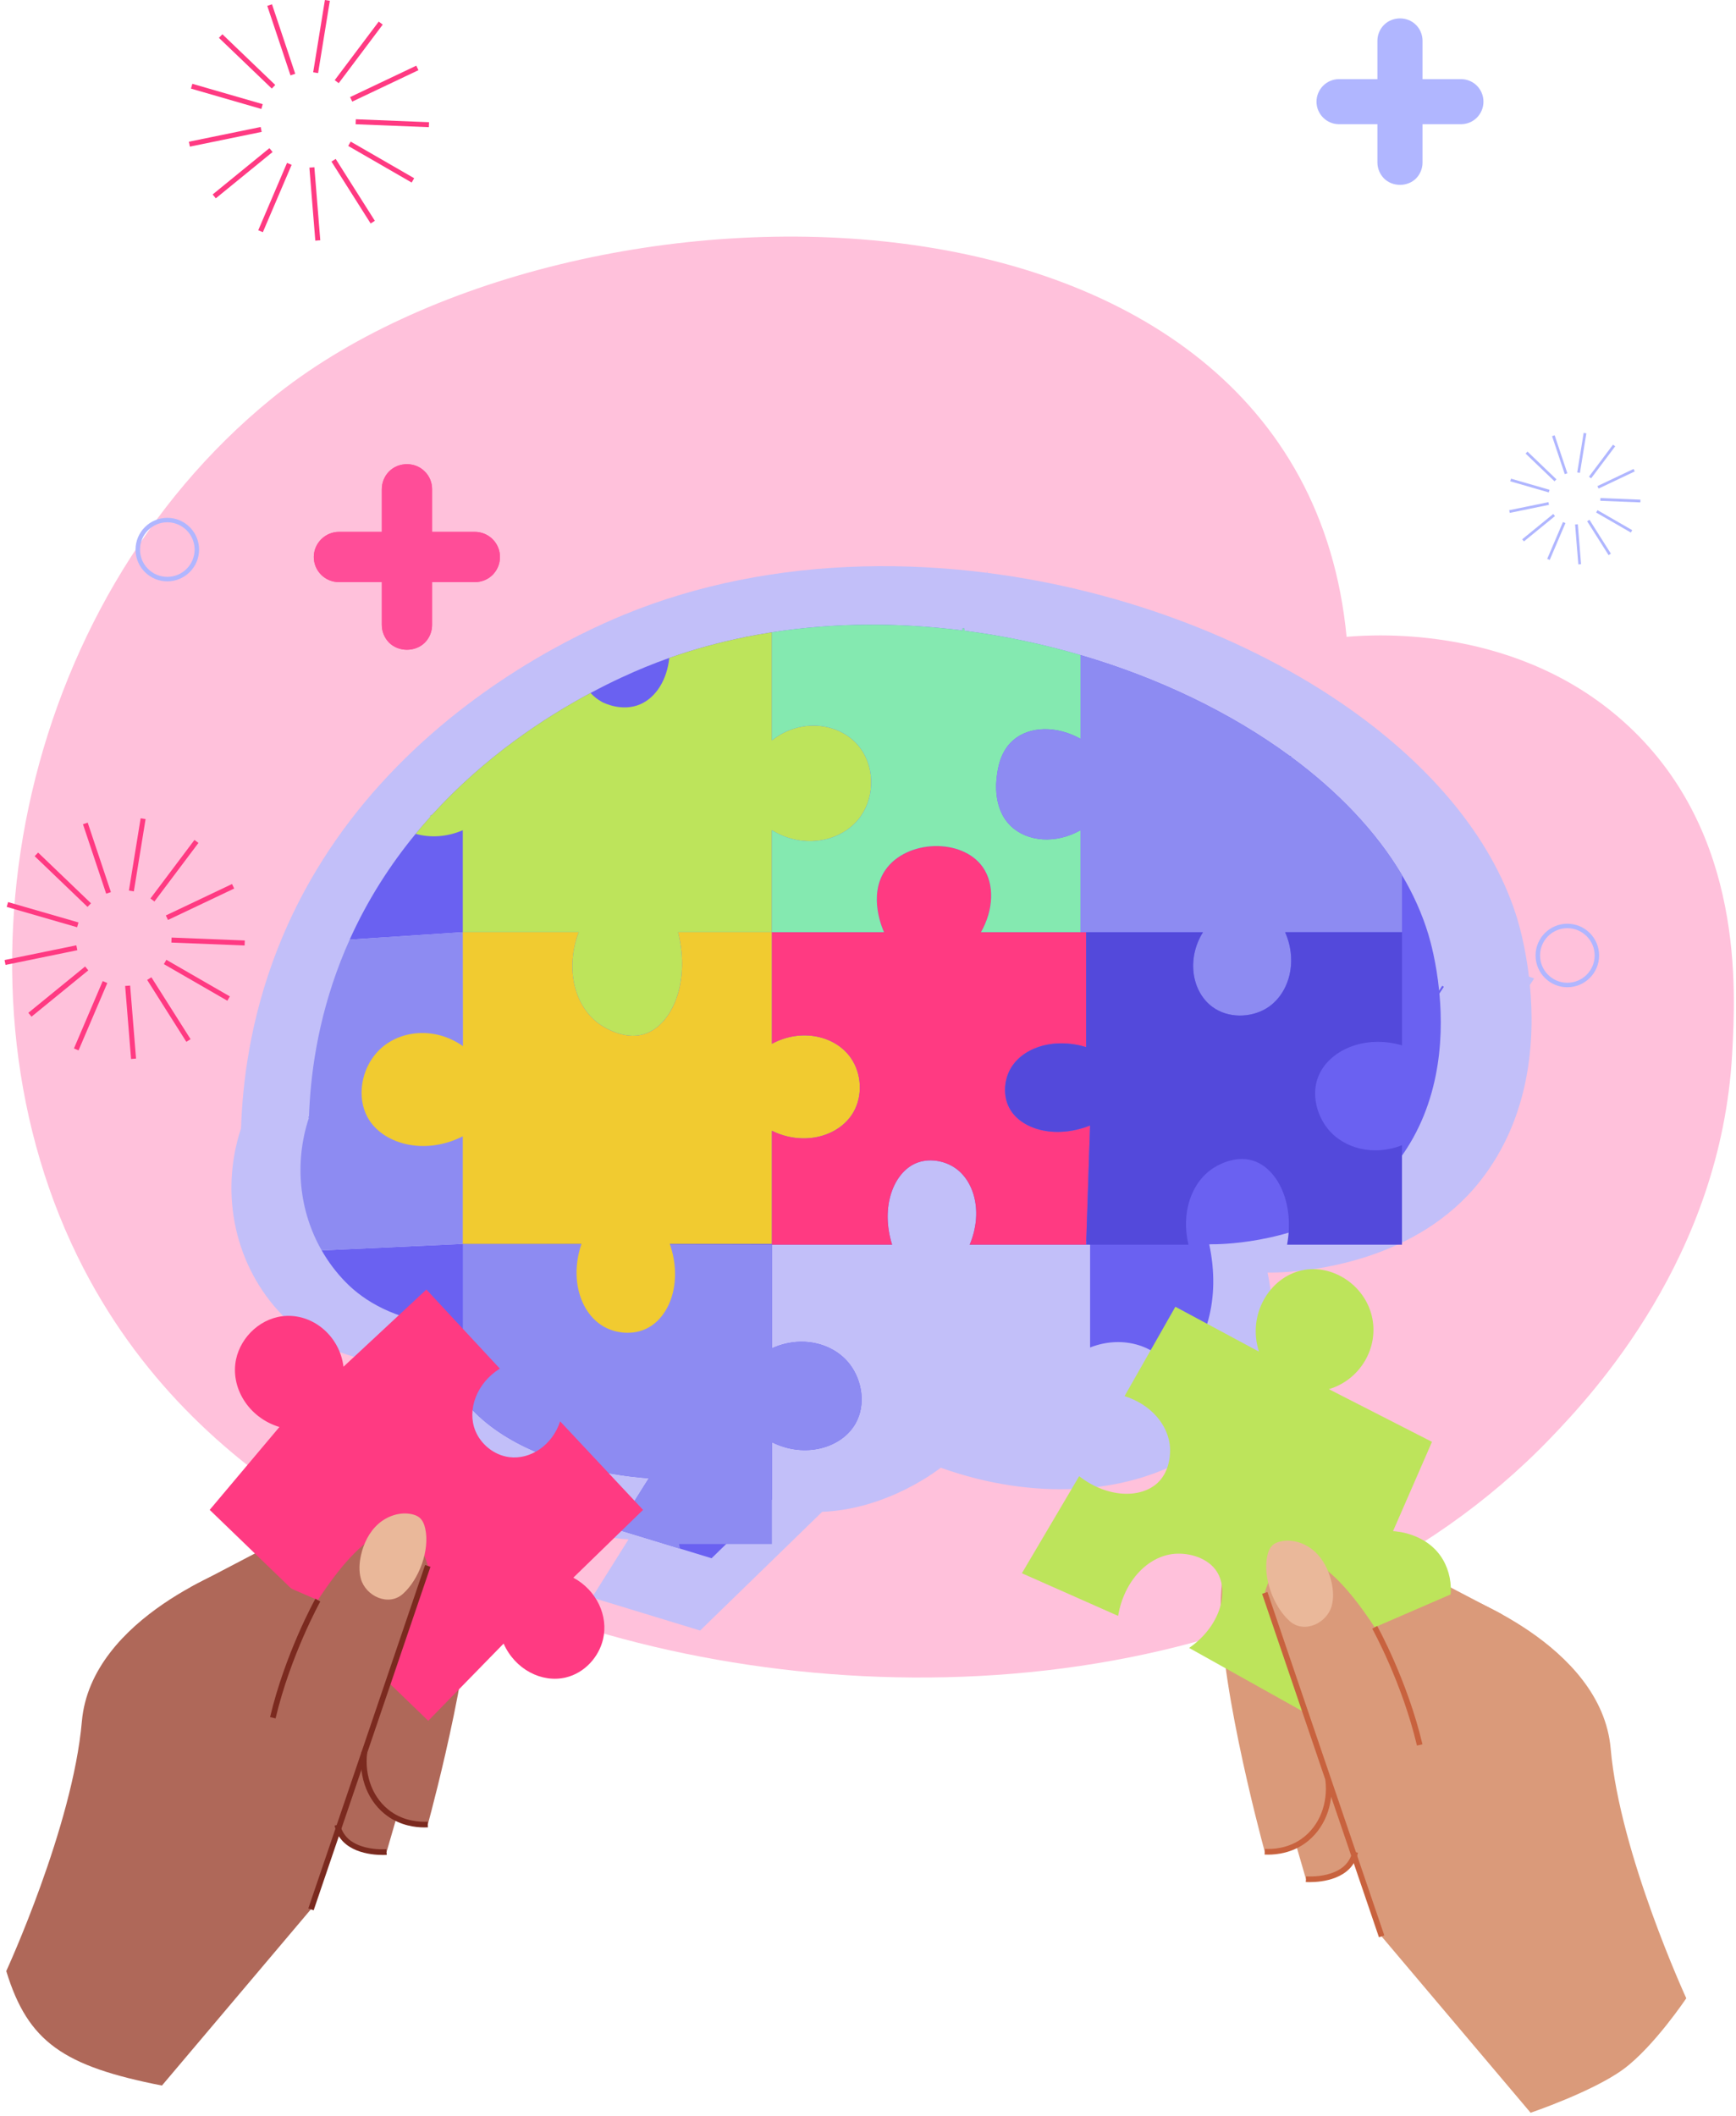 <svg width="316" height="385" viewBox="0 0 316 385" fill="none" xmlns="http://www.w3.org/2000/svg">
<g style="mix-blend-mode:multiply" opacity="0.4">
<path d="M102.655 295C80.38 287.637 37.341 273.407 15.258 230.879C-10.999 180.31 3.367 110.105 49.376 72.585C103.908 28.113 236.644 27.331 245.116 115.874C250.554 115.407 276.749 113.727 296.477 132.161C317.492 151.799 315.944 180.035 315.302 191.72C313.273 228.664 289.924 253.669 282.265 261.64C236.6 309.154 159.134 313.671 102.655 295Z" fill="#FF63A5"/>
</g>
<path d="M279.255 178.025L278.311 177.693C277.683 172.445 276.611 168.604 276.227 167.328C272.043 153.428 261.645 140.684 247.471 130.271V130.268C229.384 116.981 205.139 107.492 179.768 104.244C179.689 103.952 179.641 103.791 179.641 103.791L179.675 104.23C164.66 102.316 149.258 102.594 134.507 105.561C127.36 106.998 120.365 109.066 113.64 111.827C105.034 115.359 85.399 124.739 69.118 142.817H69.114C61.796 150.945 55.153 160.822 50.498 172.723C45.428 185.684 44.138 197.382 43.873 205.308C39.888 217.391 42.85 230.509 51.422 239.33C55.582 243.61 61.693 246.93 70.563 248.186C70.552 248.189 70.542 248.192 70.542 248.192C71.232 278.095 114.419 280.078 114.419 280.078L107.767 290.682L127.443 296.684L149.653 275.084C161.89 274.604 171.237 267.055 171.237 267.055C205.17 279.162 237.207 262.038 230.73 231.545C230.73 231.545 246.342 232.046 259.681 223.602H259.695H259.688C263.179 221.386 266.516 218.574 269.372 214.969C278.613 203.312 279.44 189.155 278.479 179.226C278.987 178.464 279.258 178.012 279.258 178.012L279.255 178.025Z" fill="#C2BFF9"/>
<path d="M262.016 180.773C262.819 189.467 262.029 201.741 254.007 211.869C251.498 215.021 248.576 217.49 245.514 219.425V219.599C245.514 219.599 245.412 219.599 245.257 219.593C234.338 226.38 221.815 226.428 220.281 226.397V226.435L220.112 226.397C222.254 236.466 219.601 244.866 213.879 250.871C213.734 250.418 213.542 249.976 213.319 249.557C210.923 245.006 204.545 242.773 198.428 245.181V226.472L197.724 225.828C197.717 226.044 197.71 226.26 197.707 226.472H176.507C178.968 220.642 177.413 214.746 173.609 212.353C171.701 211.149 169.02 210.703 166.775 211.629C162.673 213.327 160.218 219.548 162.384 226.472H140.511V245.335C145.794 242.907 151.722 244.307 154.74 248.309C156.937 251.231 157.64 255.617 155.739 258.992C153.222 263.461 146.539 265.426 140.511 262.415V272.844L132.177 280.949L129.526 283.531L123.773 281.772L112.267 278.267L118.106 268.966C118.106 268.966 84.486 267.419 80.088 245.315C79.814 243.957 79.653 242.52 79.618 240.997C79.618 240.997 79.625 240.997 79.639 240.99C71.86 239.886 66.502 236.974 62.853 233.225C61.171 231.493 59.733 229.573 58.559 227.518L84.246 226.332V169.616L63.653 170.964C66.945 163.645 71.095 157.266 75.653 151.727C76.546 150.643 77.452 149.594 78.369 148.579L78.293 148.428C78.293 148.428 78.434 148.356 78.664 148.246C88.255 137.696 99.13 130.563 107.492 126.094C111.525 123.933 114.979 122.397 117.419 121.395C118.871 120.799 120.34 120.239 121.82 119.715C126.344 118.113 130.989 116.851 135.712 115.901L135.853 115.795C135.853 115.795 135.874 115.829 135.898 115.86C137.429 115.555 138.966 115.284 140.511 115.047C151.939 113.27 163.716 113.264 175.233 114.718C175.182 114.519 175.144 114.402 175.144 114.395L175.47 114.296C175.47 114.296 175.518 114.478 175.597 114.766C182.775 115.692 189.846 117.194 196.67 119.19C210.93 123.36 224.087 129.705 234.791 137.569L234.952 137.515C234.952 137.515 234.986 137.6 235.021 137.737C243.558 144.045 250.509 151.322 255.195 159.224C257.272 162.722 258.899 166.351 260.018 170.069C260.378 171.276 261.446 175.09 261.964 180.251C262.318 179.709 262.517 179.387 262.527 179.366L262.819 179.534C262.805 179.565 262.524 180.028 262.016 180.773Z" fill="#6A61F1"/>
<path d="M84.246 226.332L58.559 227.518H58.555C54.474 220.385 53.519 211.612 56.228 203.388V203.381L56.097 203.281C56.142 203.22 56.197 203.172 56.245 203.113C56.492 196.165 57.649 186.027 62.039 174.802C62.551 173.495 63.09 172.216 63.653 170.964L84.242 169.616V226.332H84.246Z" fill="#8D8BF2"/>
<path d="M155.742 258.992C153.226 263.458 146.542 265.426 140.511 262.415V280.949H123.598C123.667 281.223 123.725 281.501 123.773 281.775L112.27 278.267L118.106 268.966C118.106 268.966 84.486 267.419 80.092 245.315C81.527 245.582 82.945 246.155 84.246 247.043V226.332L140.511 226.472V245.335C145.794 242.907 151.726 244.307 154.74 248.309C156.94 251.234 157.64 255.617 155.742 258.996V258.992Z" fill="#8D8BF2"/>
<path d="M84.246 169.616H105.343C102.93 176.105 104.457 182.734 108.796 186.099C109.112 186.342 113.259 189.467 117.344 188.133C122.287 186.517 125.713 178.838 123.43 169.616H140.511V189.919C145.883 187.018 152.103 188.448 154.908 192.54C156.865 195.393 157.057 199.395 155.344 202.372C152.828 206.745 146.357 208.638 140.508 205.754V226.332H121.92C124.305 233.184 121.992 239.666 117.67 241.748C115.222 242.928 112.226 242.65 110.018 241.443C105.724 239.097 103.623 232.814 105.844 226.332H84.242V206.759C77.102 210.363 69.451 208.076 66.866 203.223C64.916 199.56 65.764 194.546 68.719 191.37C72.451 187.361 79.158 186.716 84.276 190.358C84.266 183.444 84.252 176.53 84.242 169.619L84.246 169.616Z" fill="#F1CB30"/>
<path d="M156.751 148.428C156.69 148.52 156.624 148.61 156.559 148.699C156.508 148.771 156.453 148.846 156.398 148.915C156.374 148.949 156.35 148.976 156.326 149.007C156.267 149.079 156.209 149.155 156.147 149.223C156.079 149.306 156.006 149.391 155.927 149.474C155.77 149.645 155.608 149.813 155.437 149.978C155.375 150.036 155.313 150.095 155.251 150.149C155.227 150.173 155.2 150.197 155.176 150.221C155.066 150.317 154.956 150.41 154.843 150.506C154.548 150.746 154.235 150.976 153.912 151.189C153.727 151.309 153.535 151.425 153.343 151.535C153.15 151.648 152.951 151.751 152.752 151.847C152.653 151.895 152.55 151.943 152.447 151.988C152.141 152.128 151.825 152.255 151.506 152.368C151.4 152.41 151.29 152.444 151.183 152.478C151.074 152.516 150.964 152.547 150.854 152.581C150.634 152.643 150.415 152.701 150.191 152.753C149.968 152.801 149.738 152.849 149.508 152.886C149.282 152.927 149.055 152.955 148.825 152.982C146.103 153.288 143.161 152.711 140.511 151.065V169.616H123.43C125.709 178.838 122.283 186.514 117.344 188.133C113.255 189.463 109.112 186.339 108.793 186.095C104.457 182.734 102.923 176.105 105.343 169.613H84.242V151.062C81.335 152.317 78.297 152.464 75.657 151.724C76.549 150.64 77.452 149.594 78.369 148.575L78.293 148.424C78.293 148.424 78.434 148.352 78.667 148.243C88.258 137.693 99.133 130.559 107.495 126.091C108.113 126.759 108.824 127.315 109.61 127.74C109.788 127.836 113.207 129.609 116.582 128.128C119.407 126.883 121.422 123.7 121.823 119.715C126.348 118.113 130.996 116.851 135.716 115.901L135.856 115.795C135.856 115.795 135.874 115.829 135.901 115.86C137.432 115.555 138.97 115.284 140.515 115.047V134.706C143.134 132.607 146.292 131.784 149.23 132.079C149.604 132.116 149.975 132.171 150.336 132.243L150.391 132.254C150.524 132.284 150.662 132.312 150.796 132.346C151.197 132.442 151.592 132.562 151.976 132.703C151.98 132.703 151.983 132.706 151.987 132.706C152.158 132.768 152.33 132.837 152.498 132.912C152.587 132.95 152.67 132.984 152.752 133.022C152.92 133.097 153.089 133.18 153.25 133.265C153.332 133.31 153.415 133.355 153.494 133.396C153.497 133.399 153.501 133.399 153.501 133.403C153.662 133.492 153.823 133.584 153.974 133.684C154.132 133.783 154.283 133.886 154.434 133.989C155.038 134.421 155.595 134.918 156.092 135.481C159.288 139.113 159.309 144.696 156.755 148.424L156.751 148.428Z" fill="#BDE45B"/>
<path d="M183.763 194.796C182.778 196.772 182.596 199.43 183.709 201.563C185.734 205.445 191.926 207.338 198.425 204.79C198.184 212.02 197.947 219.246 197.707 226.476H176.507C178.971 220.645 177.416 214.75 173.613 212.356C171.701 211.152 169.023 210.71 166.775 211.636C162.676 213.33 160.218 219.551 162.388 226.476H140.515V205.757C146.364 208.642 152.831 206.745 155.347 202.376C157.057 199.402 156.868 195.403 154.911 192.543C152.103 188.455 145.887 187.021 140.515 189.919V169.619H160.919C160.761 169.287 157.898 163.017 161.162 158.298C164.99 152.766 175.116 152.416 178.892 157.773C181.1 160.905 180.863 165.596 178.57 169.623H197.711V190.53C191.542 188.661 185.768 190.791 183.767 194.8L183.763 194.796Z" fill="#FF3A82"/>
<path d="M181.467 141.105C181.333 142.134 180.677 147.118 184.004 150.311C187.011 153.198 192.208 153.6 196.67 151.065V169.616H178.563C180.859 165.586 181.093 160.901 178.889 157.767C175.113 152.413 164.99 152.763 161.162 158.291C157.891 163.01 160.757 169.28 160.915 169.613H140.515V151.062C143.161 152.708 146.107 153.284 148.829 152.979C149.059 152.955 149.285 152.924 149.512 152.883C149.742 152.842 149.972 152.794 150.195 152.749C150.418 152.698 150.638 152.639 150.857 152.578C150.967 152.543 151.077 152.512 151.187 152.475C151.293 152.44 151.403 152.406 151.51 152.365C151.832 152.252 152.145 152.128 152.45 151.984C152.557 151.936 152.66 151.888 152.756 151.844C152.958 151.744 153.154 151.641 153.346 151.531C153.538 151.422 153.731 151.305 153.916 151.185C154.242 150.972 154.551 150.743 154.846 150.503C154.96 150.407 155.069 150.314 155.179 150.218C155.203 150.194 155.231 150.17 155.255 150.146C155.317 150.091 155.378 150.033 155.44 149.974C155.612 149.81 155.773 149.642 155.931 149.47C156.007 149.388 156.082 149.302 156.151 149.22C156.212 149.151 156.271 149.079 156.329 149.004C156.353 148.973 156.377 148.946 156.401 148.911C156.456 148.843 156.511 148.771 156.563 148.695C156.628 148.606 156.693 148.517 156.755 148.424C159.312 144.7 159.288 139.113 156.092 135.481C155.595 134.918 155.038 134.418 154.434 133.989C154.283 133.883 154.132 133.78 153.974 133.684C153.82 133.584 153.659 133.492 153.501 133.402C153.501 133.399 153.497 133.399 153.494 133.396C153.171 133.217 152.842 133.053 152.498 132.909C152.33 132.837 152.158 132.768 151.987 132.703C151.983 132.703 151.98 132.699 151.976 132.699C151.465 132.514 150.933 132.363 150.391 132.25L150.336 132.24C149.972 132.171 149.601 132.116 149.23 132.075C146.292 131.787 143.134 132.61 140.515 134.706V115.04C151.942 113.264 163.72 113.257 175.237 114.711C175.185 114.509 175.147 114.392 175.147 114.385L175.473 114.286C175.473 114.286 175.521 114.467 175.6 114.756C182.778 115.682 189.85 117.184 196.674 119.176V134.421C192.318 132.013 187.426 132.106 184.464 134.651C182.047 136.726 181.639 139.823 181.47 141.092L181.467 141.105Z" fill="#84E9B0"/>
<path d="M255.198 169.616H233.926C236.349 175.103 234.578 181.04 230.476 183.503C227.657 185.19 223.583 185.331 220.696 183.211C216.992 180.495 215.904 174.544 218.973 169.616H196.677V151.065C192.215 153.596 187.018 153.195 184.011 150.311C180.684 147.118 181.336 142.134 181.474 141.105C181.642 139.836 182.05 136.743 184.467 134.665C187.429 132.12 192.318 132.027 196.677 134.435V119.19C210.937 123.36 224.094 129.705 234.798 137.569L234.959 137.515C234.959 137.515 234.993 137.604 235.028 137.738C243.561 144.048 250.516 151.322 255.202 159.228V169.619L255.198 169.616Z" fill="#8D8BF2"/>
<path d="M239.919 195.99C238.721 199.152 239.675 202.815 241.608 205.277C244.557 209.036 250.083 210.401 255.198 208.378V226.472H234.286C235.68 218.893 232.535 212.586 228.087 211.187C224.62 210.096 221.256 212.263 220.765 212.593C216.793 215.244 214.97 220.735 216.33 226.472H197.707C197.951 219.243 198.184 212.017 198.428 204.787C191.926 207.335 185.734 205.445 183.708 201.56C182.596 199.426 182.778 196.772 183.763 194.796C185.761 190.787 191.538 188.657 197.711 190.526V169.619H218.973C215.904 174.548 216.996 180.498 220.696 183.214C223.583 185.334 227.654 185.19 230.476 183.503C234.581 181.04 236.353 175.103 233.929 169.616H255.205V190.207C248.261 188.177 241.739 191.209 239.926 195.99H239.919Z" fill="#5349DB"/>
<g style="mix-blend-mode:multiply">
<path d="M284.499 94.985L281.635 101.688L282.092 101.883L284.957 95.18L284.499 94.985Z" fill="#B0B6FF"/>
<path d="M282.733 93.519L277.082 98.127L277.397 98.513L283.048 93.904L282.733 93.519Z" fill="#B0B6FF"/>
<path d="M281.859 91.369L274.713 92.834L274.813 93.322L281.959 91.856L281.859 91.369Z" fill="#B0B6FF"/>
<path d="M275.05 87.097L274.911 87.574L281.919 89.6L282.057 89.122L275.05 87.097Z" fill="#B0B6FF"/>
<path d="M282.965 87.576L277.703 82.531L278.05 82.171L283.312 87.219L282.965 87.576Z" fill="#B0B6FF"/>
<path d="M282.991 79.205L282.519 79.362L284.83 86.275L285.302 86.117L282.991 79.205Z" fill="#B0B6FF"/>
<path d="M288.269 78.769L287.099 85.963L287.59 86.043L288.76 78.849L288.269 78.769Z" fill="#B0B6FF"/>
<path d="M289.628 87.037L289.23 86.739L293.61 80.912L294.009 81.21L289.628 87.037Z" fill="#B0B6FF"/>
<path d="M297.357 85.327L290.768 88.453L290.981 88.902L297.571 85.776L297.357 85.327Z" fill="#B0B6FF"/>
<path d="M291.318 90.624L291.298 91.121L298.587 91.412L298.606 90.915L291.318 90.624Z" fill="#B0B6FF"/>
<path d="M290.79 92.825L290.541 93.255L296.86 96.897L297.109 96.466L290.79 92.825Z" fill="#B0B6FF"/>
<path d="M289.327 94.581L288.906 94.846L292.806 101.005L293.227 100.739L289.327 94.581Z" fill="#B0B6FF"/>
<path d="M287.207 95.389L286.711 95.43L287.3 102.694L287.796 102.654L287.207 95.389Z" fill="#B0B6FF"/>
<path d="M18.696 178.51L13.46 190.768L14.297 191.124L19.533 178.866L18.696 178.51Z" fill="#FF3A82"/>
<path d="M15.495 175.856L5.161 184.283L5.736 184.988L16.07 176.561L15.495 175.856Z" fill="#FF3A82"/>
<path d="M13.894 172.003L0.827 174.681L1.01 175.571L14.077 172.894L13.894 172.003Z" fill="#FF3A82"/>
<path d="M1.473 164.139L1.22 165.012L14.034 168.717L14.287 167.844L1.473 164.139Z" fill="#FF3A82"/>
<path d="M15.931 165.013L6.309 155.784L6.937 155.129L16.563 164.358L15.931 165.013Z" fill="#FF3A82"/>
<path d="M15.964 149.682L15.101 149.97L19.327 162.611L20.19 162.323L15.964 149.682Z" fill="#FF3A82"/>
<path d="M25.602 148.889L23.465 162.044L24.363 162.19L26.5 149.035L25.602 148.889Z" fill="#FF3A82"/>
<path d="M28.11 164.029L27.383 163.484L35.398 152.828L36.122 153.373L28.11 164.029Z" fill="#FF3A82"/>
<path d="M42.236 160.852L30.187 166.571L30.578 167.392L42.627 161.673L42.236 160.852Z" fill="#FF3A82"/>
<path d="M31.231 170.594L31.194 171.502L44.523 172.035L44.559 171.127L31.231 170.594Z" fill="#FF3A82"/>
<path d="M30.285 174.64L29.83 175.427L41.385 182.087L41.84 181.3L30.285 174.64Z" fill="#FF3A82"/>
<path d="M27.556 177.817L26.787 178.303L33.919 189.565L34.688 189.079L27.556 177.817Z" fill="#FF3A82"/>
<path d="M23.687 179.327L22.78 179.401L23.857 192.685L24.764 192.611L23.687 179.327Z" fill="#FF3A82"/>
<path d="M52.247 29.637L47.009 41.894L47.846 42.251L53.084 29.994L52.247 29.637Z" fill="#FF3A82"/>
<path d="M49.041 26.957L38.706 35.384L39.281 36.088L49.616 27.661L49.041 26.957Z" fill="#FF3A82"/>
<path d="M47.45 23.109L34.383 25.787L34.566 26.677L47.633 23.999L47.45 23.109Z" fill="#FF3A82"/>
<path d="M35.013 15.249L34.76 16.122L47.574 19.827L47.827 18.954L35.013 15.249Z" fill="#FF3A82"/>
<path d="M49.476 16.116L39.85 6.887L40.482 6.232L50.104 15.461L49.476 16.116Z" fill="#FF3A82"/>
<path d="M49.513 0.784L48.651 1.072L52.877 13.713L53.739 13.425L49.513 0.784Z" fill="#FF3A82"/>
<path d="M59.142 -0.001L57.005 13.154L57.903 13.3L60.04 0.144L59.142 -0.001Z" fill="#FF3A82"/>
<path d="M61.655 15.135L60.927 14.586L68.939 3.93L69.667 4.476L61.655 15.135Z" fill="#FF3A82"/>
<path d="M75.776 11.949L63.727 17.668L64.118 18.488L76.167 12.77L75.776 11.949Z" fill="#FF3A82"/>
<path d="M64.769 21.7L64.732 22.608L78.061 23.141L78.097 22.233L64.769 21.7Z" fill="#FF3A82"/>
<path d="M63.837 25.767L63.383 26.554L74.936 33.216L75.391 32.429L63.837 25.767Z" fill="#FF3A82"/>
<path d="M61.102 28.916L60.334 29.402L67.466 40.664L68.234 40.179L61.102 28.916Z" fill="#FF3A82"/>
<path d="M57.224 30.429L56.317 30.503L57.394 43.787L58.3 43.713L57.224 30.429Z" fill="#FF3A82"/>
<path d="M285.3 179.634C282.111 179.634 279.516 177.041 279.516 173.855C279.516 170.669 282.111 168.076 285.3 168.076C288.489 168.076 291.084 170.669 291.084 173.855C291.084 177.041 288.489 179.634 285.3 179.634ZM285.3 168.885C282.557 168.885 280.329 171.115 280.329 173.852C280.329 176.588 282.56 178.818 285.3 178.818C288.039 178.818 290.27 176.588 290.27 173.852C290.27 171.115 288.039 168.885 285.3 168.885Z" fill="#B0B6FF"/>
<path d="M30.455 105.78C27.266 105.78 24.671 103.187 24.671 100.001C24.671 96.815 27.266 94.222 30.455 94.222C33.644 94.222 36.239 96.815 36.239 100.001C36.239 103.187 33.644 105.78 30.455 105.78ZM30.455 95.032C27.712 95.032 25.484 97.261 25.484 99.998C25.484 102.735 27.716 104.964 30.455 104.964C33.194 104.964 35.425 102.735 35.425 99.998C35.425 97.261 33.194 95.032 30.455 95.032Z" fill="#B0B6FF"/>
<path d="M91.008 101.349C91.008 102.573 90.538 103.715 89.68 104.593C88.821 105.451 87.658 105.921 86.432 105.921H78.65V113.716C78.65 114.92 78.18 116.083 77.322 116.94C75.585 118.655 72.564 118.655 70.827 116.94C69.99 116.083 69.499 114.92 69.499 113.716V105.921H61.696C60.491 105.921 59.328 105.451 58.469 104.593C57.59 103.715 57.12 102.573 57.12 101.349C57.12 100.124 57.611 98.982 58.469 98.125C59.328 97.268 60.491 96.777 61.696 96.777H69.499V89.002C69.499 87.798 69.99 86.615 70.827 85.778C72.564 84.022 75.585 84.022 77.301 85.778C78.18 86.615 78.65 87.798 78.65 89.002V96.777H86.432C87.658 96.777 88.821 97.268 89.68 98.125C90.538 98.982 91.008 100.145 91.008 101.349Z" fill="#FF4D98"/>
<path d="M89.68 98.122C88.821 97.264 87.658 96.774 86.432 96.774H78.65V88.999C78.65 87.795 78.18 86.612 77.301 85.775C75.585 84.019 72.561 84.019 70.827 85.775C69.99 86.612 69.499 87.795 69.499 88.999V96.774H61.696C60.491 96.774 59.328 97.264 58.469 98.122C57.611 98.979 57.12 100.142 57.12 101.346C57.12 102.549 57.59 103.712 58.469 104.59C59.328 105.447 60.491 105.917 61.696 105.917H69.499V113.713C69.499 114.917 69.99 116.079 70.827 116.937C72.564 118.652 75.585 118.652 77.322 116.937C78.18 116.079 78.65 114.917 78.65 113.713V105.917H86.432C87.658 105.917 88.821 105.447 89.68 104.59C90.538 103.712 91.008 102.57 91.008 101.346C91.008 100.121 90.538 98.979 89.68 98.122ZM88.248 103.143C87.757 103.633 87.126 103.877 86.429 103.877H76.604V113.713C76.604 114.385 76.34 115.02 75.89 115.489C74.929 116.429 73.213 116.429 72.296 115.51C71.805 115.02 71.541 114.368 71.541 113.713V103.877H61.696C61.023 103.877 60.388 103.633 59.918 103.143C59.427 102.652 59.163 102.021 59.163 101.346C59.163 100.67 59.427 100.039 59.918 99.569C60.388 99.079 61.02 98.815 61.696 98.815H71.541V88.999C71.541 88.327 71.805 87.692 72.276 87.202C72.725 86.753 73.378 86.509 74.074 86.509C74.85 86.53 75.403 86.753 75.873 87.222C76.343 87.672 76.608 88.323 76.608 88.999V98.815H86.432C87.126 98.815 87.761 99.079 88.251 99.569C88.701 100.018 88.966 100.67 88.966 101.346C88.966 102.021 88.701 102.673 88.251 103.143H88.248Z" fill="#FF4D98"/>
<path d="M270.031 18.499C270.031 19.583 269.609 20.616 268.843 21.397C268.064 22.176 267.027 22.601 265.925 22.601H258.94V29.581C258.94 30.664 258.518 31.697 257.752 32.479C256.19 34.022 253.496 34.022 251.934 32.479C251.172 31.7 250.729 30.664 250.729 29.581V22.601H243.743C242.658 22.601 241.625 22.179 240.843 21.397C240.063 20.619 239.638 19.583 239.638 18.499C239.638 17.416 240.081 16.366 240.843 15.601C241.622 14.823 242.658 14.398 243.743 14.398H250.729V7.418C250.729 6.334 251.168 5.282 251.934 4.52C253.496 2.96 256.19 2.96 257.735 4.52C258.514 5.282 258.94 6.334 258.94 7.418V14.398H265.925C267.027 14.398 268.064 14.819 268.843 15.601C269.605 16.363 270.031 17.416 270.031 18.499Z" fill="#B0B6FF"/>
</g>
<path d="M230.218 336.927C230.218 336.927 241.206 338.971 241.34 322.533V297.764C244.306 299.29 247.269 300.82 250.234 302.346C257.951 299.472 265.668 296.595 273.381 293.721C261.357 287.431 249.332 281.137 237.307 274.847C237.307 274.847 229.192 275.324 224.88 281.511C223.168 283.97 222.515 286.642 222.296 289.43C221.201 303.258 229.25 333.347 230.218 336.927Z" fill="#DA9A7A"/>
<path d="M247.79 321.929C247.79 321.929 252.322 341.928 237.726 341.928L233.14 326.096C233.14 326.096 223.13 287.348 228.135 286.515C233.14 285.682 253.571 286.515 259.41 294.431C265.249 302.346 265.665 310.68 265.665 310.68C265.665 310.68 257.323 312.347 253.986 310.68C250.65 309.013 246.198 309.432 246.198 309.432L247.787 321.929H247.79Z" fill="#DA9A7A"/>
<path d="M186.015 286.258L203.529 294.016C204.603 287.63 208.977 283.12 213.81 282.722C216.388 282.509 219.903 283.401 221.54 286.031C223.768 289.615 222.165 295.881 216.457 299.849C223.521 303.794 230.586 307.738 237.647 311.682L246.198 294.016C249.943 299.057 256.805 299.836 260.842 296.554C264.552 293.536 264.988 287.815 262.678 283.826C259.829 278.912 253.969 278.613 253.571 278.599C255.933 273.184 258.298 267.765 260.66 262.35L241.893 252.767C247.677 251.039 251.082 245.075 249.699 239.416C248.305 233.709 242.449 229.964 236.998 231.14C231.059 232.423 226.992 239.251 229.171 245.939C224.098 243.216 219.024 240.493 213.951 237.77C210.865 243.192 207.782 248.614 204.696 254.036C209.468 255.518 212.718 259.273 212.979 263.416C213.01 263.924 213.178 267.453 210.772 269.761C207.71 272.694 201.583 272.594 196.437 268.602C192.963 274.487 189.486 280.373 186.012 286.261L186.015 286.258Z" fill="#BDE45B"/>
<path d="M230.218 289.849C230.218 289.849 234.389 271.932 250.235 296.097L264.83 289.777C264.83 289.777 291.52 299.013 293.188 318.177C294.856 337.342 306.95 363.593 306.95 363.593C306.95 363.593 301.033 372.432 295.5 376.5C289.967 380.568 278.613 384.424 278.613 384.424L251.488 352.343L230.218 289.849Z" fill="#DA9A7A"/>
<path d="M257.924 317.615C255.219 306.157 249.84 296.444 249.785 296.348L250.684 295.847C250.739 295.947 256.187 305.779 258.926 317.382L257.924 317.618V317.615Z" fill="#C8623E"/>
<path d="M230.833 337.459C230.599 337.459 230.383 337.452 230.191 337.442L230.246 336.413C231.67 336.488 234.43 336.348 236.936 334.568C240.136 332.294 241.79 328.178 241.251 323.833L242.274 323.706C242.861 328.429 241.045 332.911 237.537 335.408C235.117 337.13 232.494 337.459 230.836 337.459H230.833Z" fill="#C8623E"/>
<path d="M238.433 342.463C237.976 342.463 237.695 342.439 237.681 342.439L237.77 341.413C237.842 341.42 245.055 341.989 246.177 336.896L247.183 337.116C246.105 342.003 240.486 342.459 238.433 342.459V342.463Z" fill="#C8623E"/>
<path d="M230.711 289.667L229.736 289.998L251.006 352.494L251.981 352.163L230.711 289.667Z" fill="#C8623E"/>
<path d="M230.685 283.075C230.853 282.321 231.152 281.549 231.753 281.062C232.13 280.757 232.601 280.585 233.074 280.475C235.237 279.985 237.575 280.764 239.233 282.235C240.891 283.706 241.91 285.798 242.387 287.962C242.696 289.369 242.786 290.85 242.394 292.236C241.502 295.388 237.365 297.305 234.75 294.962C231.78 292.304 229.817 286.957 230.689 283.072L230.685 283.075Z" fill="#EAB89A"/>
<path d="M77.871 331.982C77.871 331.982 66.883 334.026 66.749 317.588V292.819C63.783 294.345 60.821 295.874 57.855 297.401C50.138 294.527 42.421 291.649 34.708 288.775C46.733 282.485 58.758 276.192 70.782 269.902C70.782 269.902 78.897 270.379 83.209 276.566C84.922 279.025 85.574 281.696 85.794 284.485C86.889 298.313 78.839 328.401 77.871 331.982Z" fill="#AF6859"/>
<path d="M60.299 316.981C60.299 316.981 55.768 336.979 70.364 336.979L74.95 321.148C74.95 321.148 84.96 282.4 79.955 281.566C74.95 280.733 54.518 281.566 48.679 289.482C42.84 297.397 42.425 305.731 42.425 305.731C42.425 305.731 50.766 307.398 54.103 305.731C57.44 304.065 61.892 304.483 61.892 304.483L60.302 316.981H60.299Z" fill="#AF6859"/>
<path d="M38.172 274.727L77.953 313.105L91.671 299.057C93.761 303.77 98.635 306.263 102.988 305.224C106.424 304.404 109.006 301.509 109.771 298.272C110.777 294.023 108.614 289.369 104.361 287.064C108.59 282.952 112.819 278.84 117.052 274.727L101.962 258.622C100.527 262.998 96.524 265.625 92.7 265.131C89.879 264.768 87.513 262.751 86.528 260.333C84.994 256.581 86.707 251.697 90.987 249.026C86.528 244.228 82.069 239.433 77.614 234.635L62.523 248.683C61.84 243.216 57.227 239.275 52.236 239.43C47.642 239.574 43.87 243.154 42.974 247.311C41.882 252.39 45.181 257.939 50.862 259.647C46.633 264.672 42.404 269.7 38.172 274.724V274.727Z" fill="#FF3A82"/>
<path d="M77.871 284.9C77.871 284.9 73.7 266.983 57.855 291.149L43.259 284.828C43.259 284.828 16.57 294.064 14.901 313.229C13.233 332.393 1.14 358.644 1.14 358.644C5.099 371.605 11.603 375.957 29.477 379.475L56.602 347.395L77.871 284.9Z" fill="#AF6859"/>
<path d="M50.166 312.67L49.163 312.433C51.903 300.83 57.35 290.998 57.405 290.898L58.304 291.399C58.25 291.495 52.87 301.211 50.166 312.666V312.67Z" fill="#7B2A1F"/>
<path d="M77.257 332.51C75.599 332.51 72.972 332.177 70.552 330.459C67.044 327.966 65.228 323.483 65.815 318.757L66.838 318.884C66.299 323.233 67.95 327.345 71.153 329.619C73.659 331.402 76.422 331.539 77.844 331.464L77.898 332.493C77.706 332.503 77.493 332.51 77.26 332.51H77.257Z" fill="#7B2A1F"/>
<path d="M69.656 337.517C67.604 337.517 61.981 337.061 60.903 332.174L61.909 331.954C63.031 337.044 70.243 336.478 70.316 336.471L70.405 337.497C70.405 337.497 70.11 337.521 69.653 337.521L69.656 337.517Z" fill="#7B2A1F"/>
<path d="M77.379 284.754L56.12 347.254L57.095 347.585L78.355 285.085L77.379 284.754Z" fill="#7B2A1F"/>
<path d="M77.404 278.126C77.236 277.372 76.937 276.6 76.337 276.113C75.959 275.808 75.489 275.636 75.015 275.527C72.852 275.036 70.515 275.815 68.857 277.286C67.199 278.757 66.179 280.849 65.702 283.013C65.393 284.42 65.304 285.901 65.695 287.287C66.588 290.439 70.724 292.356 73.34 290.013C76.309 287.355 78.273 282.009 77.401 278.123L77.404 278.126Z" fill="#EAB89A"/>
</svg>
